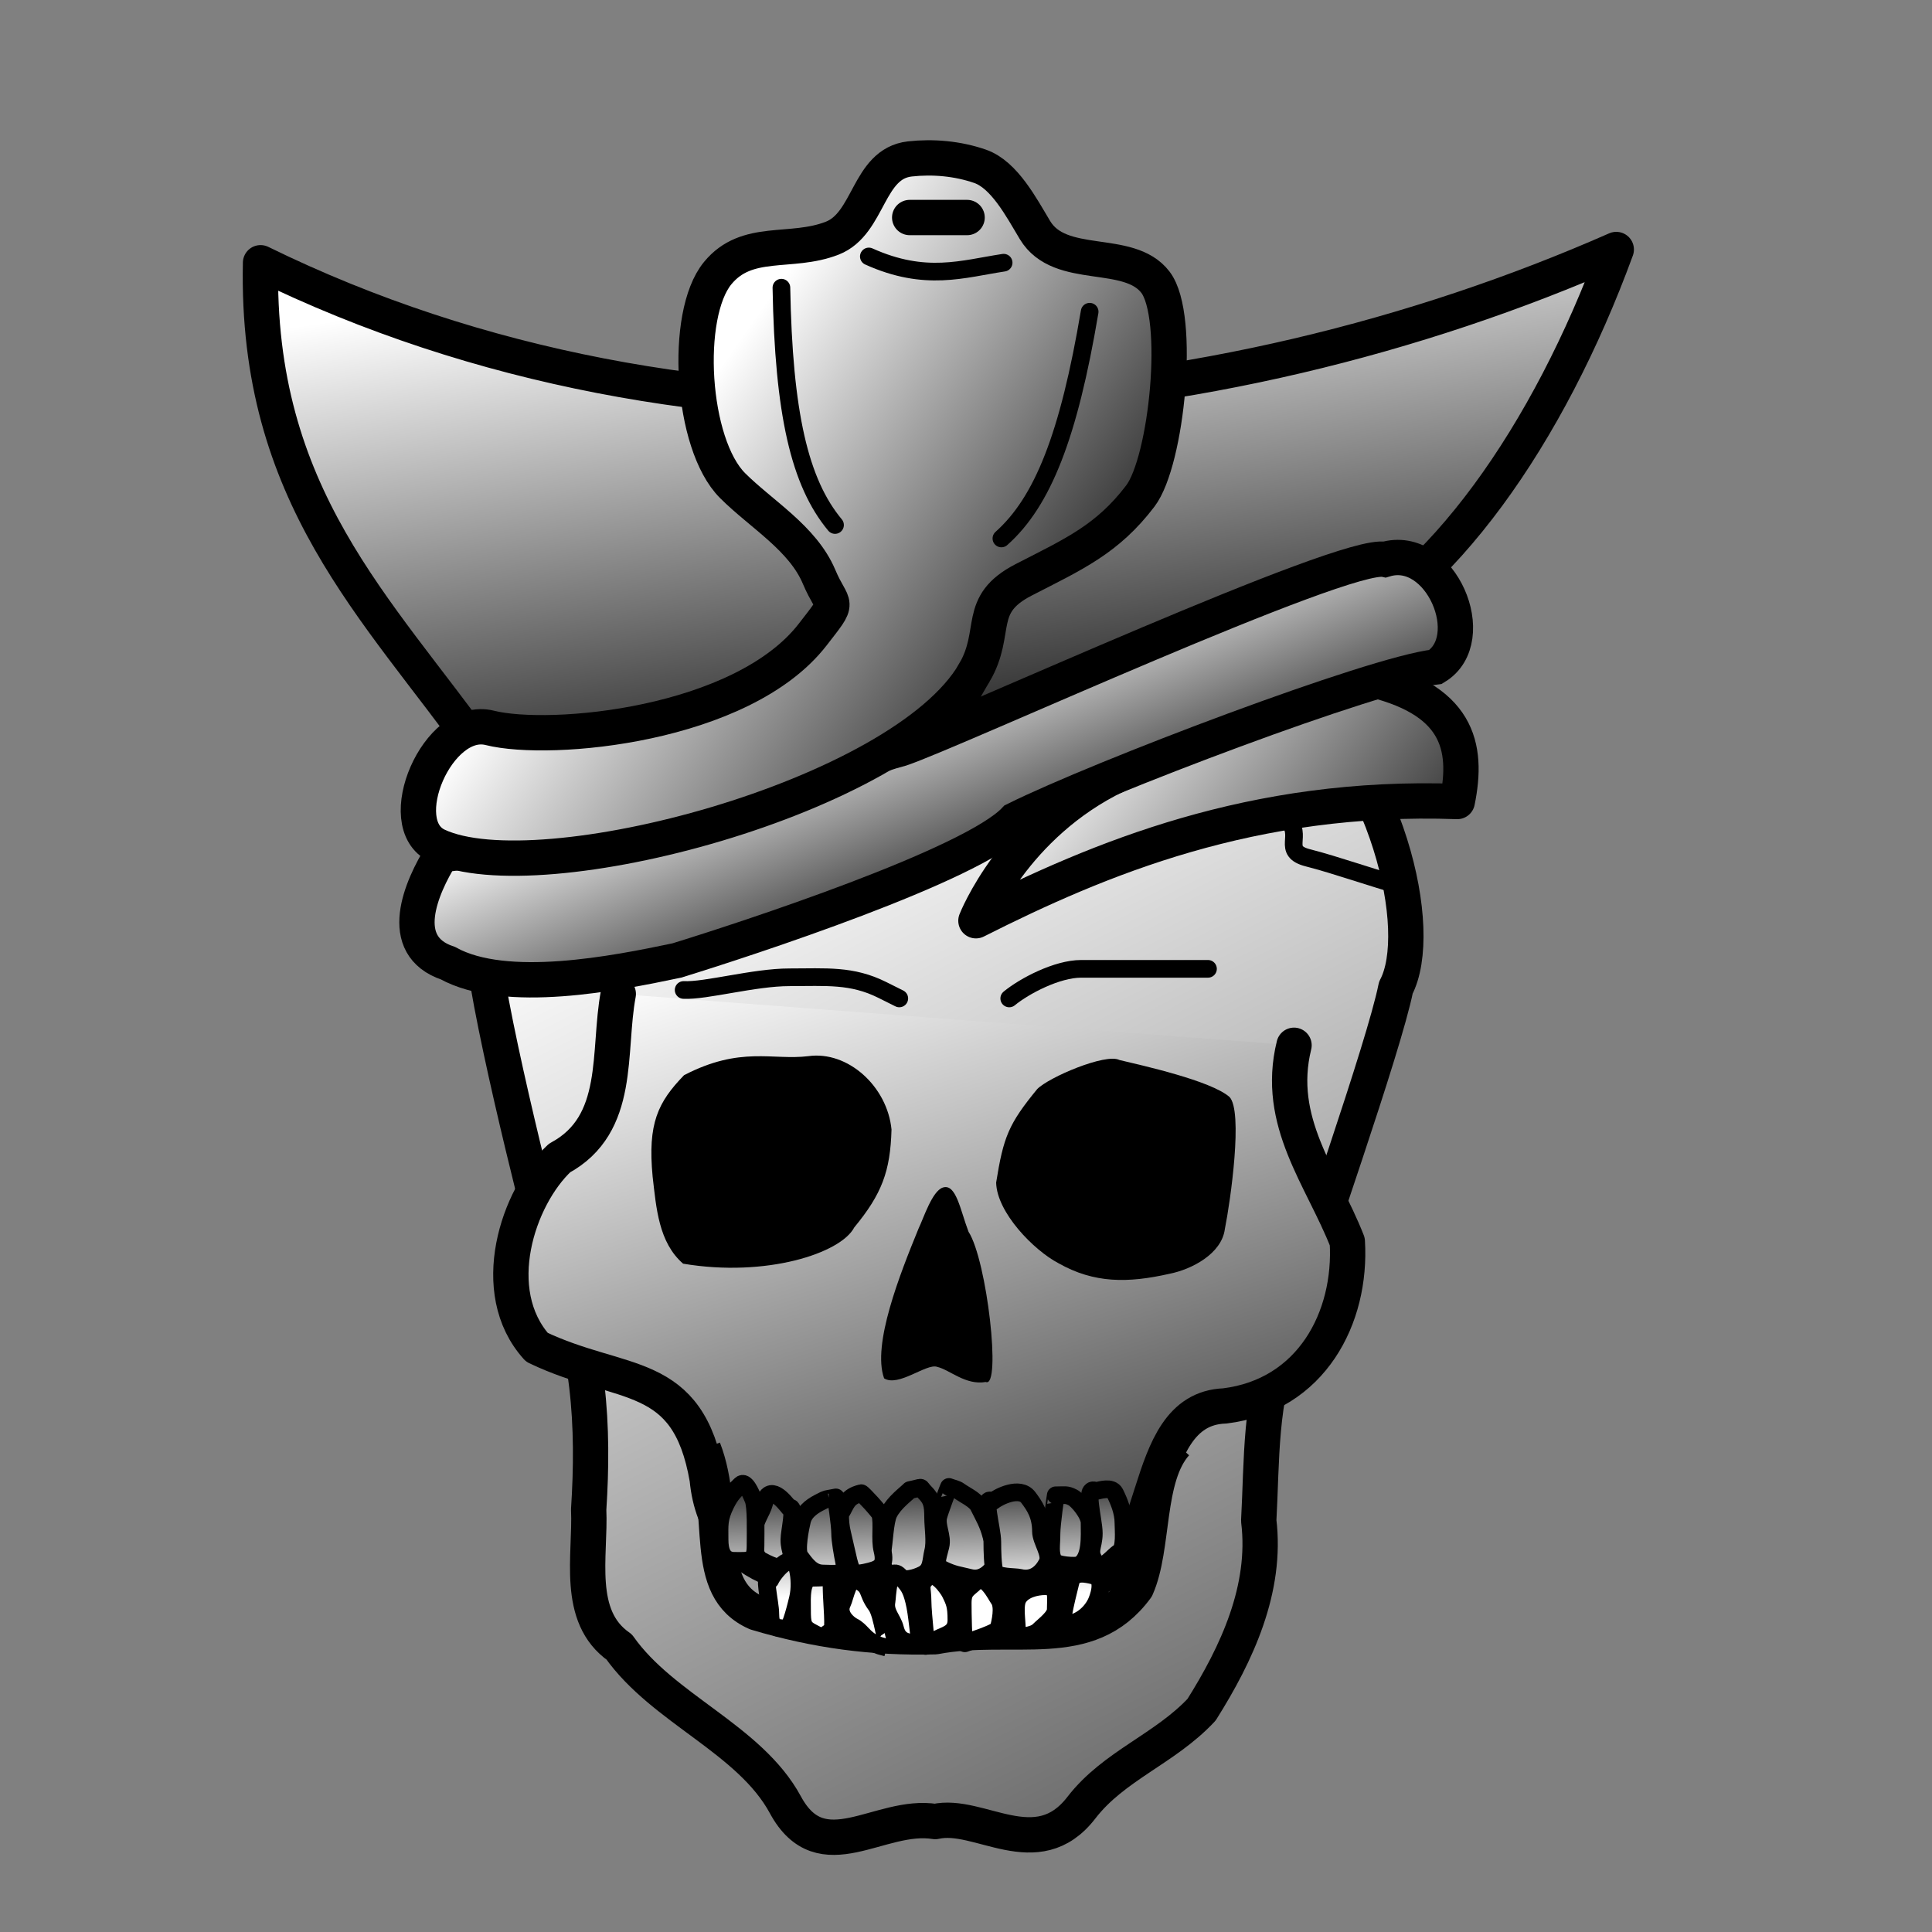 <?xml version="1.0" encoding="utf-8"?>
<svg viewBox="0 200 200 200" xmlns="http://www.w3.org/2000/svg" xmlns:xlink="http://www.w3.org/1999/xlink">
  <rect x="0" y="200" width="200" height="200" fill="#808080" stroke="none"/>
  <defs>
    <linearGradient id="linearGradient15914" gradientUnits="userSpaceOnUse" gradientTransform="matrix(0.219,0,0,0.219,1.17,230.912)" x1="317.823" y1="251.519" x2="716.784" y2="1040.894" xlink:href="#linearGradientWhitePieces"/>
    <linearGradient id="linearGradientWhitePieces">
      <stop style="stop-color:#ffffff;stop-opacity:1;" offset="0" id="stop5177-6"/>
      <stop style="stop-color:#000000;stop-opacity:1;" offset="1" id="stop5179-8"/>
    </linearGradient>
    <linearGradient id="linearGradient15916" gradientUnits="userSpaceOnUse" gradientTransform="translate(0,-452.362)" x1="48.368" y1="775.467" x2="147.362" y2="775.467" xlink:href="#linearGradientWhitePiecesBorder"/>
    <linearGradient id="linearGradientWhitePiecesBorder">
      <stop style="stop-color:#000000;stop-opacity:1;" offset="0" id="stop7816"/>
      <stop style="stop-color:#000000;stop-opacity:1;" offset="1" id="stop7818"/>
    </linearGradient>
    <linearGradient id="linearGradient15909" gradientUnits="userSpaceOnUse" gradientTransform="matrix(0.219,0,0,0.219,1.17,230.912)" x1="403.641" y1="286.734" x2="535.965" y2="715.779" xlink:href="#linearGradientWhitePieces"/>
    <linearGradient id="linearGradient15911" gradientUnits="userSpaceOnUse" gradientTransform="translate(0,-452.362)" x1="51.055" y1="785.651" x2="141.337" y2="785.651" xlink:href="#linearGradientWhitePiecesBorder"/>
    <linearGradient id="linearGradient15906" gradientUnits="userSpaceOnUse" gradientTransform="translate(0,-452.362)" x1="103.121" y1="773.412" x2="127.914" y2="773.412" xlink:href="#linearGradientWhitePiecesBorder"/>
    <linearGradient id="linearGradient15903" gradientUnits="userSpaceOnUse" gradientTransform="translate(0,-452.362)" x1="67.43" y1="772.617" x2="92.289" y2="772.617" xlink:href="#linearGradientWhitePiecesBorder"/>
    <linearGradient id="linearGradient15900" gradientUnits="userSpaceOnUse" gradientTransform="translate(0,-452.362)" x1="91.215" y1="785.363" x2="102.742" y2="785.363" xlink:href="#linearGradientWhitePiecesBorder"/>
    <linearGradient id="linearGradient15897" gradientUnits="userSpaceOnUse" gradientTransform="translate(0,-452.362)" x1="70.993" y1="811.803" x2="123.564" y2="811.803" xlink:href="#linearGradientWhitePiecesBorder"/>
    <linearGradient id="linearGradient15892" gradientUnits="userSpaceOnUse" gradientTransform="translate(0,-452.362)" x1="97.813" y1="817.468" x2="97.543" y2="802.821" xlink:href="#linearGradientWhitePieces"/>
    <linearGradient id="linearGradient15894" gradientUnits="userSpaceOnUse" gradientTransform="translate(0,-452.362)" x1="90.31" y1="811.1" x2="97.624" y2="811.1" xlink:href="#linearGradientWhitePiecesBorder"/>
    <linearGradient id="linearGradient15887" gradientUnits="userSpaceOnUse" gradientTransform="translate(0,-452.362)" x1="97.813" y1="817.468" x2="97.543" y2="802.821" xlink:href="#linearGradientWhitePieces"/>
    <linearGradient id="linearGradient15889" gradientUnits="userSpaceOnUse" gradientTransform="translate(0,-452.362)" x1="96.099" y1="811.027" x2="104.152" y2="811.027" xlink:href="#linearGradientWhitePiecesBorder"/>
    <linearGradient id="linearGradient15882" gradientUnits="userSpaceOnUse" gradientTransform="translate(0,-452.362)" x1="97.813" y1="817.468" x2="97.543" y2="802.821" xlink:href="#linearGradientWhitePieces"/>
    <linearGradient id="linearGradient15884" gradientUnits="userSpaceOnUse" gradientTransform="translate(0,-452.362)" x1="101.318" y1="811.307" x2="109.442" y2="811.307" xlink:href="#linearGradientWhitePiecesBorder"/>
    <linearGradient id="linearGradient15877" gradientUnits="userSpaceOnUse" gradientTransform="translate(0,-452.362)" x1="97.813" y1="817.468" x2="97.543" y2="802.821" xlink:href="#linearGradientWhitePieces"/>
    <linearGradient id="linearGradient15879" gradientUnits="userSpaceOnUse" gradientTransform="translate(0,-452.362)" x1="107.891" y1="810.791" x2="113.716" y2="810.791" xlink:href="#linearGradientWhitePiecesBorder"/>
    <linearGradient id="linearGradient15872" gradientUnits="userSpaceOnUse" gradientTransform="translate(0,-452.362)" x1="97.813" y1="817.468" x2="97.543" y2="802.821" xlink:href="#linearGradientWhitePieces"/>
    <linearGradient id="linearGradient15874" gradientUnits="userSpaceOnUse" gradientTransform="translate(0,-452.362)" x1="111.892" y1="810.474" x2="117.241" y2="810.474" xlink:href="#linearGradientWhitePiecesBorder"/>
    <linearGradient id="linearGradient15867" gradientUnits="userSpaceOnUse" gradientTransform="translate(0,-452.362)" x1="97.813" y1="817.468" x2="97.543" y2="802.821" xlink:href="#linearGradientWhitePieces"/>
    <linearGradient id="linearGradient15869" gradientUnits="userSpaceOnUse" gradientTransform="translate(0,-452.362)" x1="81.711" y1="811.325" x2="88.354" y2="811.325" xlink:href="#linearGradientWhitePiecesBorder"/>
    <linearGradient id="linearGradient15862" gradientUnits="userSpaceOnUse" gradientTransform="translate(0,-452.362)" x1="97.813" y1="817.468" x2="97.543" y2="802.821" xlink:href="#linearGradientWhitePieces"/>
    <linearGradient id="linearGradient15864" gradientUnits="userSpaceOnUse" gradientTransform="translate(0,-452.362)" x1="77.079" y1="810.858" x2="82.931" y2="810.858" xlink:href="#linearGradientWhitePiecesBorder"/>
    <linearGradient id="linearGradient15857" gradientUnits="userSpaceOnUse" gradientTransform="translate(0,-452.362)" x1="97.813" y1="817.468" x2="97.543" y2="802.821" xlink:href="#linearGradientWhitePieces"/>
    <linearGradient id="linearGradient15859" gradientUnits="userSpaceOnUse" gradientTransform="translate(0,-452.362)" x1="86.052" y1="811.087" x2="92.376" y2="811.087" xlink:href="#linearGradientWhitePiecesBorder"/>
    <linearGradient id="linearGradient15852" gradientUnits="userSpaceOnUse" gradientTransform="translate(0,-452.362)" x1="97.813" y1="817.468" x2="97.543" y2="802.821" xlink:href="#linearGradientWhitePieces"/>
    <linearGradient id="linearGradient15854" gradientUnits="userSpaceOnUse" gradientTransform="translate(0,-452.362)" x1="73.57" y1="809.953" x2="79.137" y2="809.953" xlink:href="#linearGradientWhitePiecesBorder"/>
    <linearGradient id="linearGradient15847" gradientUnits="userSpaceOnUse" gradientTransform="translate(0,-452.362)" x1="97.813" y1="817.468" x2="97.543" y2="802.821" xlink:href="#linearGradientWhitePieces"/>
    <linearGradient id="linearGradient15849" gradientUnits="userSpaceOnUse" gradientTransform="translate(0,-452.362)" x1="78.463" y1="817.447" x2="83.676" y2="817.447" xlink:href="#linearGradientWhitePiecesBorder"/>
    <linearGradient id="linearGradient15842" gradientUnits="userSpaceOnUse" gradientTransform="translate(0,-452.362)" x1="97.813" y1="817.468" x2="97.543" y2="802.821" xlink:href="#linearGradientWhitePieces"/>
    <linearGradient id="linearGradient15844" gradientUnits="userSpaceOnUse" gradientTransform="translate(0,-452.362)" x1="90.826" y1="818.854" x2="96.198" y2="818.854" xlink:href="#linearGradientWhitePiecesBorder"/>
    <linearGradient id="linearGradient15837" gradientUnits="userSpaceOnUse" gradientTransform="translate(0,-452.362)" x1="97.813" y1="817.468" x2="97.543" y2="802.821" xlink:href="#linearGradientWhitePieces"/>
    <linearGradient id="linearGradient15839" gradientUnits="userSpaceOnUse" gradientTransform="translate(0,-452.362)" x1="94.498" y1="819.115" x2="99.919" y2="819.115" xlink:href="#linearGradientWhitePiecesBorder"/>
    <linearGradient id="linearGradient15832" gradientUnits="userSpaceOnUse" gradientTransform="translate(0,-452.362)" x1="97.813" y1="817.468" x2="97.543" y2="802.821" xlink:href="#linearGradientWhitePieces"/>
    <linearGradient id="linearGradient15834" gradientUnits="userSpaceOnUse" gradientTransform="translate(0,-452.362)" x1="98.747" y1="819.181" x2="104.59" y2="819.181" xlink:href="#linearGradientWhitePiecesBorder"/>
    <linearGradient id="linearGradient15827" gradientUnits="userSpaceOnUse" gradientTransform="translate(0,-452.362)" x1="97.813" y1="817.468" x2="97.543" y2="802.821" xlink:href="#linearGradientWhitePieces"/>
    <linearGradient id="linearGradient15829" gradientUnits="userSpaceOnUse" gradientTransform="translate(0,-452.362)" x1="86.114" y1="819.383" x2="92.915" y2="819.383" xlink:href="#linearGradientWhitePiecesBorder"/>
    <linearGradient id="linearGradient15822" gradientUnits="userSpaceOnUse" gradientTransform="translate(0,-452.362)" x1="97.813" y1="817.468" x2="97.543" y2="802.821" xlink:href="#linearGradientWhitePieces"/>
    <linearGradient id="linearGradient15824" gradientUnits="userSpaceOnUse" gradientTransform="translate(0,-452.362)" x1="82.106" y1="818.712" x2="87.152" y2="818.712" xlink:href="#linearGradientWhitePiecesBorder"/>
    <linearGradient id="linearGradient15817" gradientUnits="userSpaceOnUse" gradientTransform="translate(0,-452.362)" x1="97.813" y1="817.468" x2="97.543" y2="802.821" xlink:href="#linearGradientWhitePieces"/>
    <linearGradient id="linearGradient15819" gradientUnits="userSpaceOnUse" gradientTransform="translate(0,-452.362)" x1="103.781" y1="819.227" x2="110.231" y2="819.227" xlink:href="#linearGradientWhitePiecesBorder"/>
    <linearGradient id="linearGradient15812" gradientUnits="userSpaceOnUse" gradientTransform="translate(0,-452.362)" x1="97.813" y1="817.468" x2="97.543" y2="802.821" xlink:href="#linearGradientWhitePieces"/>
    <linearGradient id="linearGradient15814" gradientUnits="userSpaceOnUse" gradientTransform="translate(0,-452.362)" x1="109.058" y1="817.922" x2="114.825" y2="817.922" xlink:href="#linearGradientWhitePiecesBorder"/>
    <linearGradient id="linearGradient15809" gradientUnits="userSpaceOnUse" gradientTransform="translate(0,-452.362)" x1="56.283" y1="731.378" x2="98.938" y2="731.378" xlink:href="#linearGradientWhitePiecesBorder"/>
    <linearGradient id="linearGradient15806" gradientUnits="userSpaceOnUse" gradientTransform="translate(0,-452.362)" x1="96.155" y1="733.298" x2="145.467" y2="733.298" xlink:href="#linearGradientWhitePiecesBorder"/>
    <linearGradient id="linearGradient15803" gradientUnits="userSpaceOnUse" gradientTransform="translate(0,-452.362)" x1="69.856" y1="754.617" x2="94.009" y2="754.617" xlink:href="#linearGradientWhitePiecesBorder"/>
    <linearGradient id="linearGradient15800" gradientUnits="userSpaceOnUse" gradientTransform="translate(0,-452.362)" x1="103.562" y1="754.188" x2="125.964" y2="754.188" xlink:href="#linearGradientWhitePiecesBorder"/>
    <linearGradient id="linearGradient15795" gradientUnits="userSpaceOnUse" gradientTransform="matrix(0.229,0,0,0.229,2.743,201.829)" x1="494" y1="289" x2="659.672" y2="419" xlink:href="#linearGradientWhitePieces"/>
    <linearGradient id="linearGradient15797" gradientUnits="userSpaceOnUse" gradientTransform="translate(0,-452.362)" x1="99.2" y1="735.105" x2="153.068" y2="735.105" xlink:href="#linearGradientWhitePiecesBorder"/>
    <linearGradient id="linearGradient15790" gradientUnits="userSpaceOnUse" gradientTransform="matrix(0.229,0,0,0.229,0,200)" x1="399.945" y1="107.977" x2="440" y2="376.954" xlink:href="#linearGradientWhitePieces"/>
    <linearGradient id="linearGradient15792" gradientUnits="userSpaceOnUse" gradientTransform="translate(0,-452.362)" x1="25.128" y1="707.443" x2="169.143" y2="707.443" xlink:href="#linearGradientWhitePiecesBorder"/>
    <linearGradient id="linearGradient15785" gradientUnits="userSpaceOnUse" gradientTransform="matrix(0.229,0,0,0.229,0,200)" x1="476.84" y1="271.289" x2="527.16" y2="393.893" xlink:href="#linearGradientWhitePieces"/>
    <linearGradient id="linearGradient15787" gradientUnits="userSpaceOnUse" gradientTransform="translate(0,-452.362)" x1="41.335" y1="731.934" x2="152.494" y2="731.934" xlink:href="#linearGradientWhitePiecesBorder"/>
    <linearGradient id="linearGradient15780" gradientUnits="userSpaceOnUse" gradientTransform="matrix(0.229,0,0,0.229,0,200)" x1="281.482" y1="229.237" x2="481.762" y2="369.237" xlink:href="#linearGradientWhitePieces"/>
    <linearGradient id="linearGradient15782" gradientUnits="userSpaceOnUse" gradientTransform="translate(0,-452.362)" x1="41.482" y1="704.954" x2="122.857" y2="704.954" xlink:href="#linearGradientWhitePiecesBorder"/>
    <linearGradient id="linearGradient15777" gradientUnits="userSpaceOnUse" gradientTransform="translate(0,-452.362)" x1="92.343" y1="674.88" x2="101.943" y2="674.88" xlink:href="#linearGradientWhitePiecesBorder"/>
    <linearGradient id="linearGradient15774" gradientUnits="userSpaceOnUse" gradientTransform="translate(0,-452.362)" x1="79.976" y1="694.427" x2="87.356" y2="694.427" xlink:href="#linearGradientWhitePiecesBorder"/>
    <linearGradient id="linearGradient15771" gradientUnits="userSpaceOnUse" gradientTransform="translate(0,-452.362)" x1="102.751" y1="696.367" x2="113.715" y2="696.367" xlink:href="#linearGradientWhitePiecesBorder"/>
    <linearGradient id="linearGradient15768" gradientUnits="userSpaceOnUse" gradientTransform="translate(0,-452.362)" x1="89.027" y1="679.695" x2="104.811" y2="679.695" xlink:href="#linearGradientWhitePiecesBorder"/>
  </defs>
  <g id="WhiteKing">
    <rect style="fill:none;stroke:none" id="rect5962" width="200" height="200" x="0" y="200"/>
    <path style="fill:url(#linearGradient15914);fill-opacity:1;fill-rule:evenodd;stroke:url(#linearGradient15916);stroke-width:3.657;stroke-linecap:round;stroke-linejoin:round;stroke-miterlimit:4;stroke-opacity:1;stroke-dasharray:none" d="m 50.197,299.856 c 0.189,-11.3 5.243,-21.928 13.174,-29.652 6.145,-5.985 13.077,-10.093 21.206,-12.549 7.495,-2.265 17.592,-2.105 25.055,0.048 9.082,2.62 15.934,6.153 23.151,12.247 10.942,9.238 14.822,26.442 11.717,32.293 -1.248,6.219 -8.753,27.352 -11.68,36.688 -2.421,5.772 -2.179,12.323 -2.516,18.489 0.867,7.052 -2.272,13.779 -5.92,19.572 -3.804,4.071 -9.087,5.783 -12.441,10.141 -4.606,5.984 -10.592,0.389 -15.129,1.434 -5.757,-0.935 -11.75,5.223 -15.513,-1.737 -3.683,-6.811 -12.672,-9.91 -17.197,-16.33 -4.553,-3.162 -2.951,-9.473 -3.164,-14.234 0.554,-8.503 0.132,-17.315 -3.63,-25.116 -0.368,-1.079 -5.746,-21.829 -7.111,-31.292 z" id="path5964"/>
    <path style="fill:url(#linearGradient15909);fill-opacity:1;fill-rule:evenodd;stroke:url(#linearGradient15911);stroke-width:3.657;stroke-linecap:round;stroke-linejoin:round;stroke-miterlimit:4;stroke-opacity:1;stroke-dasharray:none" d="m 64.004,302.892 c -1.125,5.966 0.387,13.495 -6.078,16.987 -4.338,4.033 -7.563,13.804 -2.349,19.59 8.858,4.24 15.635,2.045 17.635,13.631 0.968,10.361 11.3,10.997 17.225,10.406 6.503,0.106 15.647,0.379 21.834,-0.061 8.54,-0.315 5.236,-17.582 14.513,-17.903 8.974,-1.1 13.165,-9.14 12.688,-17.013 -2.623,-6.681 -7.471,-12.377 -5.515,-20.321" id="path5966"/>
    <path style="fill:url(#linearGradient15906);fill-opacity:1;fill-rule:evenodd;stroke:none" d="m 107.369,312.744 c -2.961,3.61 -3.492,4.95 -4.248,9.676 0.071,3.091 3.877,6.996 6.449,8.347 3.697,2.095 7.193,2.066 11.466,1.101 2.347,-0.458 5.427,-2.088 5.758,-4.623 0.599,-2.984 1.9,-12.224 0.479,-13.69 -1.942,-1.689 -9.007,-3.255 -11.4,-3.827 -1.419,-0.721 -7.316,1.795 -8.504,3.016 z" id="path5968"/>
    <path style="fill:url(#linearGradient15903);fill-opacity:1;fill-rule:evenodd;stroke:none" d="m 70.814,311.302 c -2.705,2.795 -3.783,4.99 -3.253,10.508 0.379,3.255 0.623,6.812 3.156,9.006 8.612,1.447 16.323,-1.084 17.713,-3.75 2.864,-3.472 3.738,-5.818 3.859,-10.14 -0.438,-4.469 -4.524,-8.167 -8.608,-7.593 -3.729,0.454 -7.012,-1.072 -12.867,1.97 z" id="path5970"/>
    <path style="fill:url(#linearGradient15900);fill-opacity:1;fill-rule:evenodd;stroke:none" d="m 97.599,322.936 c -1.106,0.364 -1.993,3.176 -2.507,4.234 -1.931,4.717 -4.829,12.025 -3.57,15.516 1.488,0.932 4.389,-1.576 5.488,-1.191 1.326,0.312 2.937,1.929 5.033,1.567 1.638,0.706 0.13,-12.595 -1.779,-15.547 -0.851,-2.215 -1.28,-5.035 -2.665,-4.579 z" id="path5972"/>
    <path style="fill:none;stroke:url(#linearGradient15897);stroke-width:3.657;stroke-linecap:butt;stroke-linejoin:round;stroke-miterlimit:4;stroke-opacity:1;stroke-dasharray:none" d="m 72.821,349.993 c 2.611,6.742 -0.374,14.392 5.472,16.963 6.216,1.858 12.05,2.638 18.508,2.478 8.16,-1.551 15.836,1.726 20.839,-5.077 1.874,-4.194 0.948,-11.436 4.096,-14.931" id="path5974"/>
    <path style="fill:url(#linearGradient15892);fill-opacity:1;fill-rule:evenodd;stroke:url(#linearGradient15894);stroke-width:1.829;stroke-linecap:butt;stroke-linejoin:round;stroke-miterlimit:4;stroke-opacity:1;stroke-dasharray:none" d="m 94.189,354.25 c -0.371,0.388 -1.624,1.278 -2.189,2.408 -0.422,0.844 -0.474,3.209 -0.657,3.94 -0.389,1.557 0.206,2.073 1.313,2.626 1.006,0.503 2.139,0.134 2.845,-0.219 0.987,-0.493 0.85,-1.432 1.094,-2.408 0.255,-1.018 0,-2.454 0,-3.502 0,-1.343 -0.124,-1.875 -0.875,-2.627 -0.632,-0.632 -0.008,-0.523 -1.532,-0.219 z" id="path5978"/>
    <path style="fill:url(#linearGradient15887);fill-opacity:1;fill-rule:evenodd;stroke:url(#linearGradient15889);stroke-width:1.829;stroke-linecap:butt;stroke-linejoin:round;stroke-miterlimit:4;stroke-opacity:1;stroke-dasharray:none" d="m 98.234,353.927 c -0.013,-0.013 -0.939,2.442 -1.094,3.064 -0.244,0.975 0.473,2.047 0.219,3.064 -0.358,1.433 -0.633,1.982 0.219,2.408 1.126,0.563 1.724,0.595 2.845,0.875 1.342,0.335 2.174,-0.711 2.626,-1.313 0.566,-0.754 -0.307,-2.543 -0.438,-3.064 -0.297,-1.189 -0.754,-1.946 -1.313,-3.064 -0.32,-0.64 -1.473,-1.16 -1.97,-1.532 -0.314,-0.236 -0.73,-0.292 -1.094,-0.438 z" id="path5980"/>
    <path style="fill:url(#linearGradient15882);fill-opacity:1;fill-rule:evenodd;stroke:url(#linearGradient15884);stroke-width:1.829;stroke-linecap:butt;stroke-linejoin:round;stroke-miterlimit:4;stroke-opacity:1;stroke-dasharray:none" d="m 102.725,355.449 c -1.109,-0.832 0,2.772 0,4.159 0,1.046 0.04,2.35 0.219,3.064 0.159,0.636 2.174,0.543 2.626,0.657 1.396,0.349 2.344,-0.529 2.845,-1.532 0.462,-0.925 -0.657,-2.251 -0.657,-3.283 0,-1.708 -0.697,-2.68 -1.313,-3.502 -0.872,-1.163 -3.028,-0.117 -3.721,0.438 z" id="path5982"/>
    <path style="fill:url(#linearGradient15877);fill-opacity:1;fill-rule:evenodd;stroke:url(#linearGradient15879);stroke-width:1.829;stroke-linecap:butt;stroke-linejoin:round;stroke-miterlimit:4;stroke-opacity:1;stroke-dasharray:none" d="m 109.291,354.792 c -0.005,-0.01 -0.438,2.976 -0.438,3.94 0,1.266 -0.201,2.006 0.219,2.845 0.245,0.49 2.313,0.594 2.626,0.438 1.268,-0.634 1.094,-3.001 1.094,-4.377 0,-0.907 -1.234,-2.368 -1.751,-2.626 -0.654,-0.327 -0.769,-0.219 -1.751,-0.219 z" id="path5984"/>
    <path style="fill:url(#linearGradient15872);fill-opacity:1;fill-rule:evenodd;stroke:url(#linearGradient15874);stroke-width:1.829;stroke-linecap:butt;stroke-linejoin:round;stroke-miterlimit:4;stroke-opacity:1;stroke-dasharray:none" d="m 113.45,354.354 c -1.307,-0.653 -0.219,2.917 -0.219,4.377 0,1.458 -0.693,1.849 0.219,3.064 0.675,0.901 1.823,-0.802 2.408,-1.094 0.643,-0.322 0.438,-2.376 0.438,-3.064 0,-1.129 -0.473,-2.259 -0.875,-3.064 -0.348,-0.695 -1.533,-0.306 -1.97,-0.219 z" id="path5986"/>
    <path style="fill:url(#linearGradient15867);fill-opacity:1;fill-rule:evenodd;stroke:url(#linearGradient15869);stroke-width:1.829;stroke-linecap:butt;stroke-linejoin:round;stroke-miterlimit:4;stroke-opacity:1;stroke-dasharray:none" d="m 86.529,355.011 c 0.005,-0.01 0.438,2.74 0.438,3.721 0,0.727 0.251,2.132 0.438,3.064 0.275,1.375 -1.114,1.094 -2.189,1.094 -1.183,0 -1.826,-0.976 -2.408,-1.751 -0.455,-0.606 0.062,-3.095 0.219,-3.721 0.267,-1.07 1.305,-1.637 1.97,-1.97 0.667,-0.334 0.34,-0.199 1.532,-0.438 z" id="path5988"/>
    <path style="fill:url(#linearGradient15862);fill-opacity:1;fill-rule:evenodd;stroke:url(#linearGradient15864);stroke-width:1.829;stroke-linecap:butt;stroke-linejoin:round;stroke-miterlimit:4;stroke-opacity:1;stroke-dasharray:none" d="m 81.714,356.106 c 0.68,-0.34 0,2.446 0,3.283 0,1.286 0.566,1.494 0,2.626 -0.454,0.907 -2.663,-0.347 -2.845,-0.438 -0.883,-0.442 -0.875,-1.83 -0.875,-2.845 0,-1.076 0.905,-2.308 1.094,-3.064 0.544,-2.175 2.034,-0.303 2.626,0.438 z" id="path5990"/>
    <path style="fill:url(#linearGradient15857);fill-opacity:1;fill-rule:evenodd;stroke:url(#linearGradient15859);stroke-width:1.829;stroke-linecap:butt;stroke-linejoin:round;stroke-miterlimit:4;stroke-opacity:1;stroke-dasharray:none" d="m 86.967,356.762 c 0.671,-1.071 0.646,-1.803 2.189,-2.189 0.104,-0.026 1.909,1.946 1.97,2.189 0.257,1.027 -0.067,2.576 0.219,3.721 0.383,1.532 -0.196,1.909 -1.313,2.189 -1.552,0.388 -1.834,0.326 -2.189,-1.094 -0.217,-0.867 -0.496,-2.202 -0.657,-2.845 -0.159,-0.636 -0.219,-1.295 -0.219,-1.97 z" id="path5992"/>
    <path style="fill:url(#linearGradient15852);fill-opacity:1;fill-rule:evenodd;stroke:url(#linearGradient15854);stroke-width:1.829;stroke-linecap:butt;stroke-linejoin:round;stroke-miterlimit:4;stroke-opacity:1;stroke-dasharray:none" d="m 77.993,355.23 c 0.304,0.787 0.219,3.267 0.219,4.815 0,1.697 -0.691,1.532 -2.189,1.532 -1.196,0 -1.532,-0.975 -1.532,-2.189 0,-1.474 -0.124,-2.16 0.657,-3.721 0.519,-1.038 0.946,-1.384 1.532,-1.97 0.476,-0.476 1.063,0.907 1.313,1.532 z" id="path5994"/>
    <path style="fill:url(#linearGradient15847);fill-opacity:1;fill-rule:evenodd;stroke:url(#linearGradient15849);stroke-width:1.829;stroke-linecap:butt;stroke-linejoin:round;stroke-miterlimit:4;stroke-opacity:1;stroke-dasharray:none" d="m 79.744,363.547 c -0.825,-0.825 0,2.335 0,3.502 0,1.328 0.427,1.532 1.751,1.532 0.378,0 0.988,-2.638 1.094,-3.064 0.259,-1.036 0.2,-2.265 0,-3.064 -0.557,-2.23 -2.606,0.496 -2.845,1.094 z" id="path5996"/>
    <path style="fill:url(#linearGradient15842);fill-opacity:1;fill-rule:evenodd;stroke:url(#linearGradient15844);stroke-width:1.829;stroke-linecap:butt;stroke-linejoin:round;stroke-miterlimit:4;stroke-opacity:1;stroke-dasharray:none" d="m 95.284,370.113 c -0.188,-0.754 -0.312,-2.999 -0.657,-4.377 -0.328,-1.312 -0.584,-1.679 -1.532,-2.626 -1.172,-1.172 -1.252,2.32 -1.313,2.626 -0.239,1.195 0.622,1.833 0.875,2.845 0.31,1.241 1.042,1.532 2.626,1.532 z" id="path5998"/>
    <path style="fill:url(#linearGradient15837);fill-opacity:1;fill-rule:evenodd;stroke:url(#linearGradient15839);stroke-width:1.829;stroke-linecap:butt;stroke-linejoin:round;stroke-miterlimit:4;stroke-opacity:1;stroke-dasharray:none" d="m 95.722,370.113 c 0.354,1.417 -0.219,-2.917 -0.219,-4.377 0,-1.402 -0.387,-1.583 0.438,-2.408 0.881,-0.881 2.234,1.185 2.408,1.532 0.477,0.953 0.657,1.356 0.657,2.845 0,1.349 -1.017,1.493 -1.97,1.97 -1.285,0.643 2.778,-0.381 -1.313,0.438 z" id="path6000"/>
    <path style="fill:url(#linearGradient15832);fill-opacity:1;fill-rule:evenodd;stroke:url(#linearGradient15834);stroke-width:1.829;stroke-linecap:butt;stroke-linejoin:round;stroke-miterlimit:4;stroke-opacity:1;stroke-dasharray:none" d="m 99.88,370.113 c -0.18,0.09 -0.219,-3.229 -0.219,-4.159 0,-1.368 0.545,-1.42 1.313,-2.189 1.007,-1.007 2.168,1.431 2.408,1.751 0.584,0.779 0.139,2.509 0,3.064 -0.108,0.434 -2.97,1.319 -3.502,1.532 z" id="path6002"/>
    <path style="fill:url(#linearGradient15827);fill-opacity:1;fill-rule:evenodd;stroke:url(#linearGradient15829);stroke-width:1.829;stroke-linecap:butt;stroke-linejoin:round;stroke-miterlimit:4;stroke-opacity:1;stroke-dasharray:none" d="m 92.001,369.675 c -0.302,1.21 -0.565,-2.505 -1.313,-3.502 -1.044,-1.392 -0.433,-1.858 -1.97,-2.626 -0.88,-0.44 -1.242,1.827 -1.532,2.408 -0.588,1.176 0.626,2.173 1.094,2.408 0.867,0.434 1.084,1.198 2.189,1.751 0.51,0.255 0.747,0.296 1.313,0.438" id="path6004"/>
    <path style="fill:url(#linearGradient15822);fill-opacity:1;fill-rule:evenodd;stroke:url(#linearGradient15824);stroke-width:1.829;stroke-linecap:butt;stroke-linejoin:round;stroke-miterlimit:4;stroke-opacity:1;stroke-dasharray:none" d="m 86.091,368.8 c 0.328,0.164 0,-3.261 0,-4.159 0,-1.703 -0.151,-1.313 -1.97,-1.313 -1.257,0 -1.094,2.127 -1.094,3.283 0,1.527 0.073,1.897 1.094,2.408 0.928,0.464 0.807,0.653 1.97,-0.219 z" id="path6006"/>
    <path style="fill:url(#linearGradient15817);fill-opacity:1;fill-rule:evenodd;stroke:url(#linearGradient15819);stroke-width:1.829;stroke-linecap:butt;stroke-linejoin:round;stroke-miterlimit:4;stroke-opacity:1;stroke-dasharray:none" d="m 104.695,369.457 c 1.191,0.595 0.061,-2.749 0.657,-3.94 0.491,-0.982 1.895,-1.313 2.845,-1.313 1.386,0 1.094,1.177 1.094,2.408 0,0.794 -1.204,1.642 -1.751,2.189 -0.57,0.57 -1.95,0.657 -2.845,0.657 z" id="path6008"/>
    <path style="fill:url(#linearGradient15812);fill-opacity:1;fill-rule:evenodd;stroke:url(#linearGradient15814);stroke-width:1.829;stroke-linecap:butt;stroke-linejoin:round;stroke-miterlimit:4;stroke-opacity:1;stroke-dasharray:none" d="m 110.167,368.143 c -0.516,0.516 0.093,-2.125 0.657,-4.377 0.296,-1.182 1.614,-0.855 2.408,-0.657 1.231,0.308 0.461,2.36 0.219,2.845 -0.623,1.246 -1.888,2.189 -3.283,2.189 z" id="path6010"/>
    <path style="fill:none;stroke:url(#linearGradient15809);stroke-width:1.829;stroke-linecap:round;stroke-linejoin:round;stroke-miterlimit:4;stroke-opacity:1;stroke-dasharray:none" d="m 97.397,261.529 c -0.413,1.135 0.619,1.267 0.619,3.095 0,0.834 -3.238,4.667 -2.786,5.572 0.652,1.303 2.423,2.423 2.786,2.786 0.247,0.247 -5.684,-0.769 -6.5,1.857 -0.699,2.249 -3.129,-2.001 -5.368,-1.441 -1.533,0.383 -4.453,5.733 -5.775,6.394 -1.917,0.959 -3.79,-2.375 -4.333,-0.203 -0.381,1.522 -0.269,2.624 -0.619,4.024 -0.635,2.54 1.015,-0.947 -3.095,-0.262 -1.874,0.312 -2.167,-0.781 -2.167,3.405 0,0.099 -3.833,1.952 -4.333,2.786 -0.969,1.616 -1.315,2.125 -1.857,4.294 -0.708,2.833 -5.312,1.211 -6.771,2.67" id="path6012"/>
    <path style="fill:none;stroke:url(#linearGradient15806);stroke-width:1.829;stroke-linecap:round;stroke-linejoin:round;stroke-miterlimit:4;stroke-opacity:1;stroke-dasharray:none" d="m 97.349,275.498 c 1.341,-1.341 2.683,-2.683 4.024,-4.024 1.341,-1.341 -2.683,2.683 -4.024,4.024 -1.444,1.444 3.108,-2.699 4.333,-4.333 1.733,-2.311 5.141,0.687 5.881,2.167 0.897,1.794 2.27,3.281 3.095,2.786 1.229,-0.737 3.21,-1.238 4.643,-1.238 2.979,0 4.34,2.489 5.572,4.952 0.886,1.772 3.186,-1.238 5.572,-1.238 2.445,0 3.642,1.218 3.095,3.405 -0.237,0.946 3.033,2.104 3.714,2.786 1.737,1.737 -0.67,3.315 2.167,4.024 2.607,0.652 7.513,2.343 9.131,2.747" id="path6014"/>
    <path style="fill:none;stroke:url(#linearGradient15803);stroke-width:1.829;stroke-linecap:round;stroke-linejoin:round;stroke-miterlimit:4;stroke-opacity:1;stroke-dasharray:none" d="m 70.77,302.482 c 2.27,0.116 7.307,-1.313 10.943,-1.313 3.81,0 6.46,-0.272 9.63,1.313 0.591,0.296 1.183,0.592 1.751,0.875" id="path6016"/>
    <path style="fill:none;stroke:url(#linearGradient15800);stroke-width:1.829;stroke-linecap:round;stroke-linejoin:round;stroke-miterlimit:4;stroke-opacity:1;stroke-dasharray:none" d="m 104.476,303.358 c 1.574,-1.293 4.948,-3.064 7.442,-3.064 2.771,0 5.08,0 7.879,0 1.751,0 3.502,0 5.253,0" id="path6018"/>
    <path style="fill:url(#linearGradient15795);fill-opacity:1;fill-rule:evenodd;stroke:url(#linearGradient15797);stroke-width:3.657;stroke-linecap:round;stroke-linejoin:round;stroke-miterlimit:4;stroke-opacity:1;stroke-dasharray:none" d="m 141.257,270.172 c 0,0 -14.857,4.914 -25.6,10.057 -10.743,5.143 -14.629,15.086 -14.629,15.086 12.773,-6.445 28.654,-13.099 49.829,-12.343 1.166,-5.722 0.114,-10.705 -9.6,-12.8 z" id="path6020"/>
    <path style="fill:url(#linearGradient15790);fill-opacity:1;fill-rule:evenodd;stroke:url(#linearGradient15792);stroke-width:3.657;stroke-linecap:round;stroke-linejoin:round;stroke-miterlimit:4;stroke-opacity:1;stroke-dasharray:none" d="m 49.829,277.943 c -10.793,-15.106 -23.371,-26.591 -22.857,-50.743 45.223,22.173 99.05,16.818 140.343,-1.371 -6.986,19.103 -18.244,35.248 -30.629,40.686 -31.467,23.836 -58.842,19.467 -86.857,11.429 z" id="path6022"/>
    <path style="fill:url(#linearGradient15785);fill-opacity:1;fill-rule:evenodd;stroke:url(#linearGradient15787);stroke-width:3.657;stroke-linecap:butt;stroke-linejoin:miter;stroke-miterlimit:4;stroke-opacity:1;stroke-dasharray:none" d="m 45.714,288.457 c -2.13,3.434 -4.767,9.439 0.656,11.251 6.005,3.313 17.325,1.06 23.692,-0.278 7.11,-2.187 30.618,-9.871 35.016,-14.556 8.885,-4.408 37.134,-15.127 43.539,-15.836 4.742,-2.878 0.523,-12.855 -5.25,-11.125 -4.16,-0.884 -44.508,17.705 -50.071,19.582 -4.545,1.15 -22.796,8.446 -28.182,8.23 -4.793,-0.045 -17.618,2.735 -19.4,2.732 z" id="path6024"/>
    <path style="fill:url(#linearGradient15780);fill-opacity:1;fill-rule:evenodd;stroke:url(#linearGradient15782);stroke-width:3.657;stroke-linecap:butt;stroke-linejoin:miter;stroke-miterlimit:4;stroke-opacity:1;stroke-dasharray:none" d="m 100.86,269.655 c 2.512,-4.315 0.084,-7.052 5.128,-9.641 5.202,-2.67 8.654,-4.195 12.057,-8.665 2.745,-3.605 4.269,-18.589 1.569,-22.129 -2.773,-3.636 -9.872,-1.07 -12.474,-5.403 -1.411,-2.35 -3.176,-5.729 -5.68,-6.6 -2.324,-0.808 -4.89,-1.031 -7.276,-0.763 -4.382,0.492 -4.155,6.686 -8.027,8.2 -4.295,1.679 -8.827,-0.087 -11.869,3.628 -3.526,4.306 -2.768,17.683 1.552,21.992 2.98,2.973 7.268,5.437 8.954,9.443 1.448,3.44 2.304,2.151 -0.675,5.988 -7.306,9.412 -27.126,11.223 -33.428,9.642 -5.362,-1.345 -10.204,9.957 -5.434,12.196 10.526,4.942 48.081,-4.968 55.603,-17.888 z" id="path6026"/>
    <path style="fill:none;stroke:url(#linearGradient15777);stroke-width:3.657;stroke-linecap:round;stroke-linejoin:round;stroke-miterlimit:4;stroke-opacity:1;stroke-dasharray:none" d="m 94.171,222.518 5.943,0" id="path6028"/>
    <path style="fill:none;stroke:url(#linearGradient15774);stroke-width:1.829;stroke-linecap:round;stroke-linejoin:round;stroke-miterlimit:4;stroke-opacity:1;stroke-dasharray:none" d="m 80.891,229.782 c 0.232,12.997 1.881,20.164 5.551,24.567" id="path6030"/>
    <path id="path6032" d="m 112.801,232.27 c -2.159,12.819 -4.854,19.662 -9.136,23.471" style="fill:none;stroke:url(#linearGradient15771);stroke-width:1.829;stroke-linecap:round;stroke-linejoin:round;stroke-miterlimit:4;stroke-opacity:1;stroke-dasharray:none"/>
    <path id="path6034" d="m 89.942,226.549 c 5.865,2.643 9.73,1.285 13.955,0.646" style="fill:none;stroke:url(#linearGradient15768);stroke-width:1.829;stroke-linecap:round;stroke-linejoin:round;stroke-miterlimit:4;stroke-opacity:1;stroke-dasharray:none"/>
  </g>
</svg>